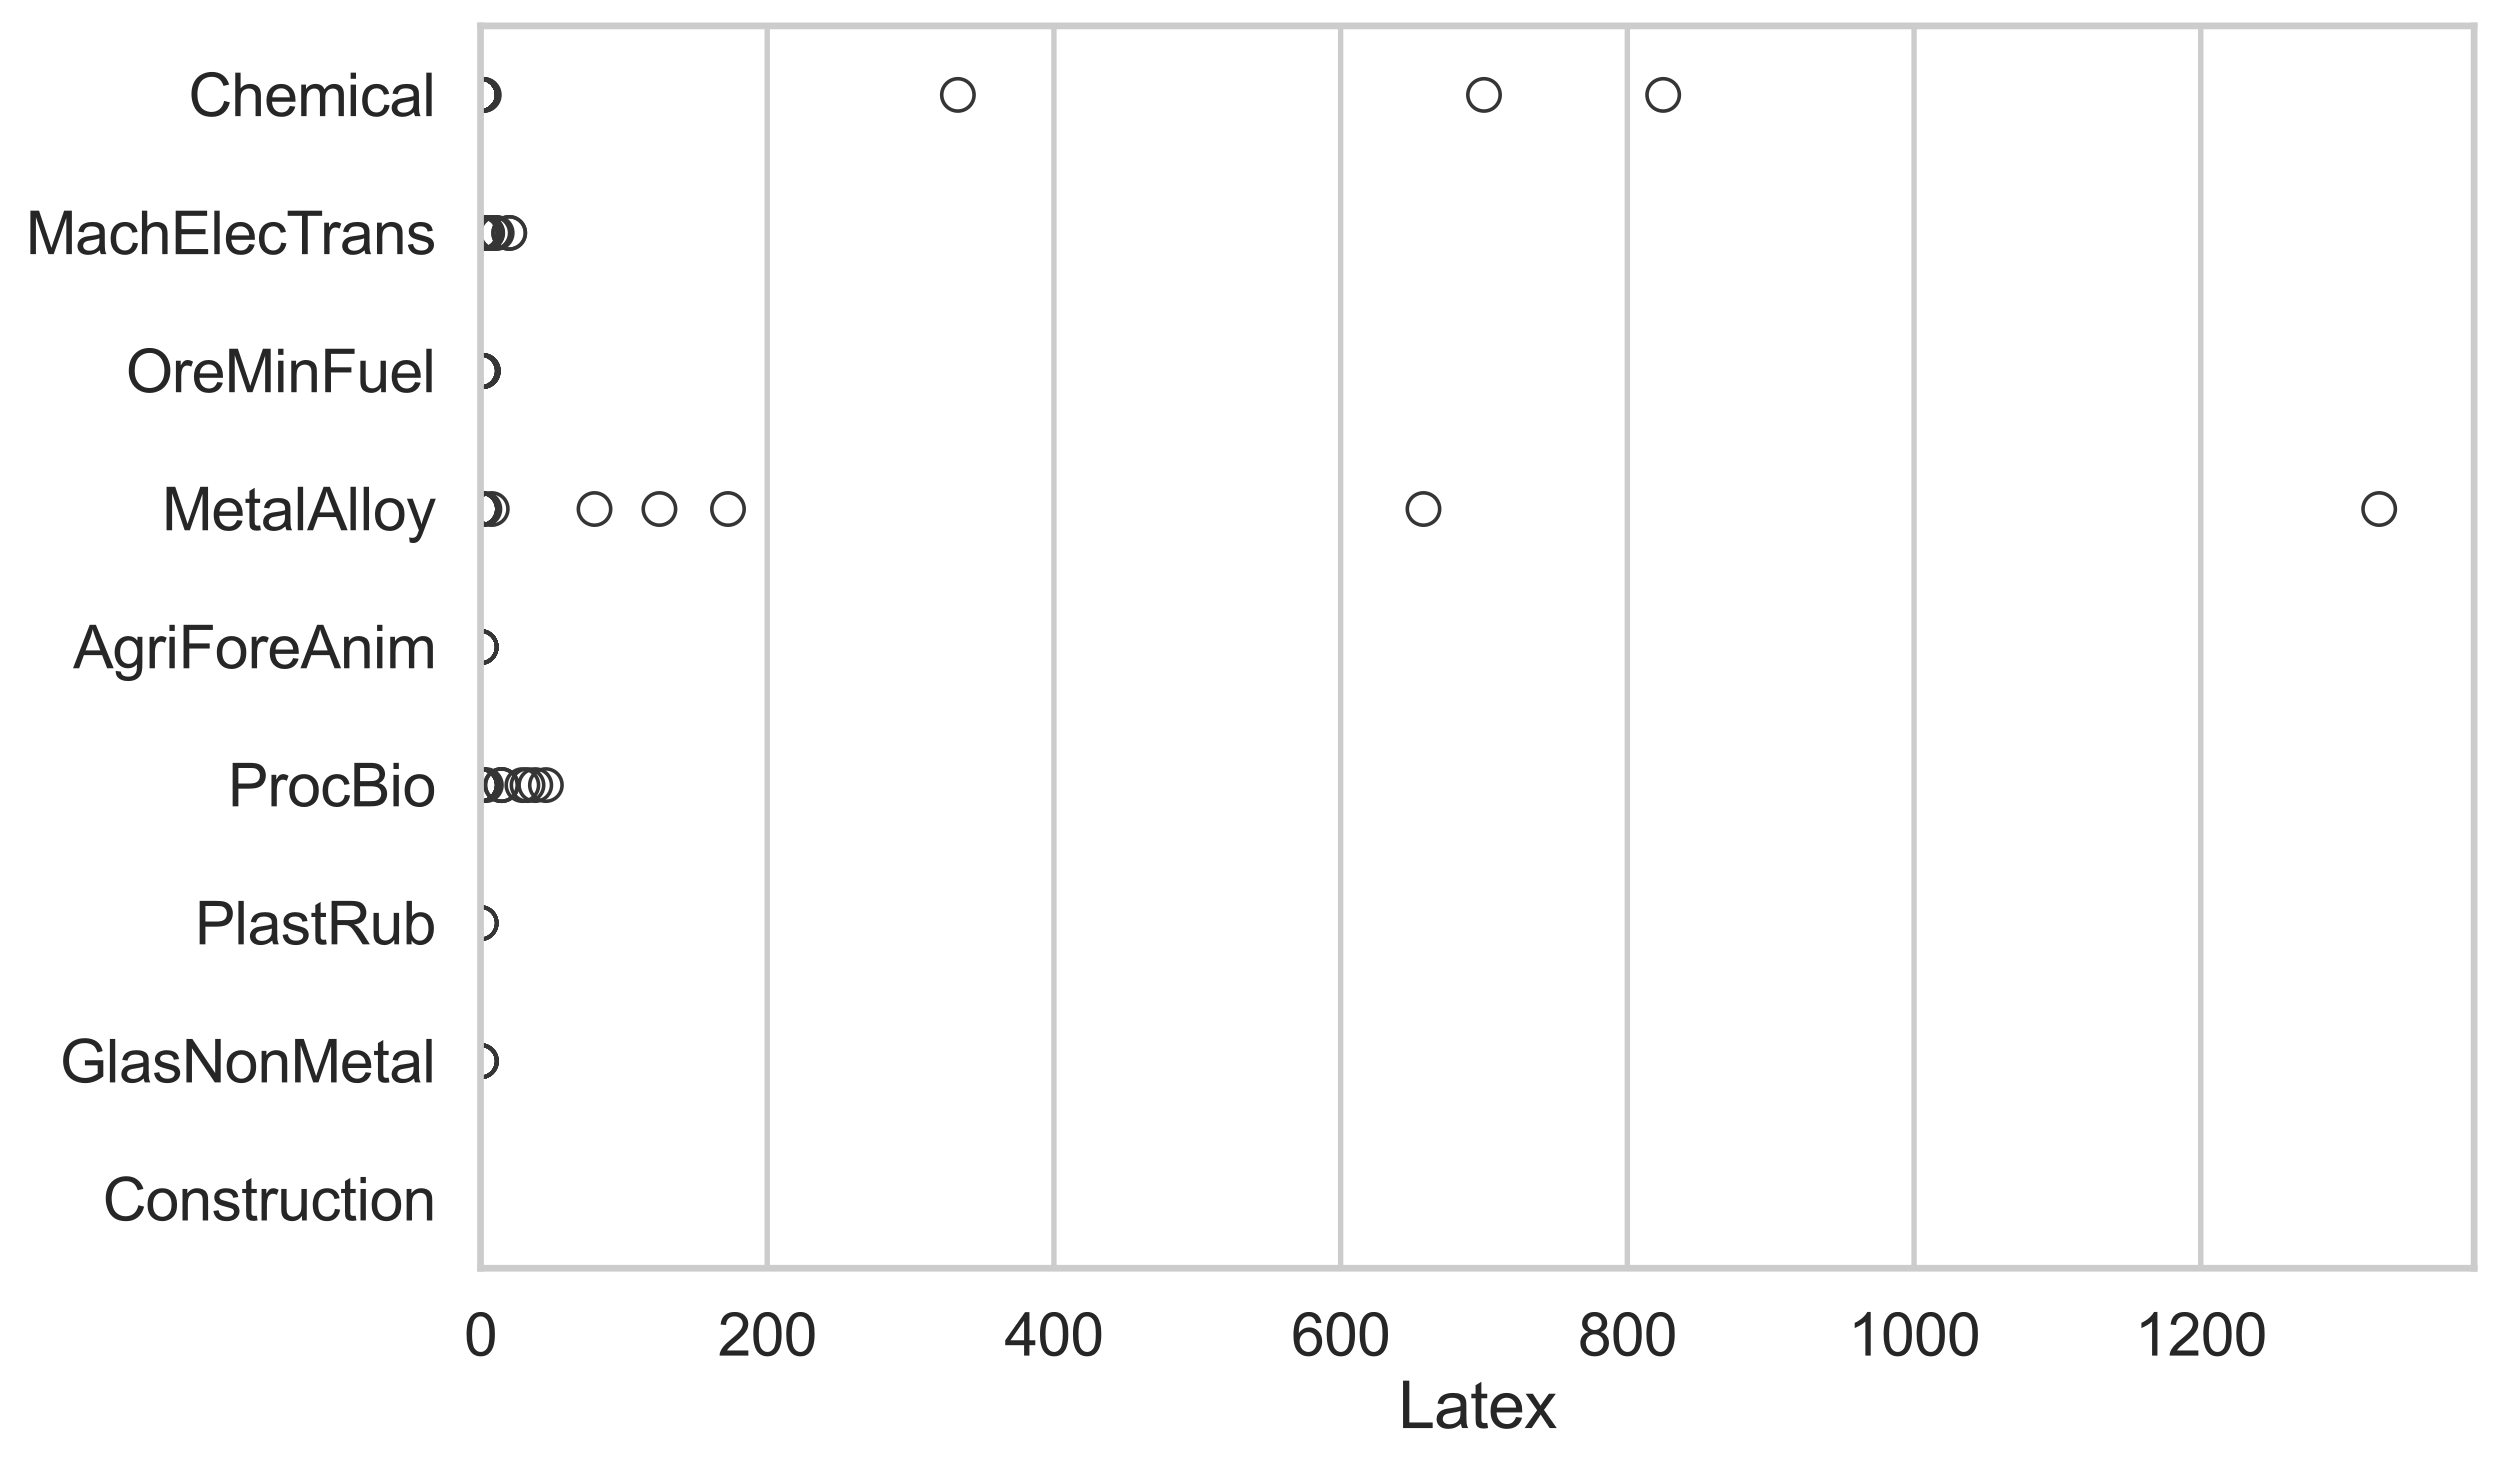 <?xml version="1.0" encoding="utf-8" standalone="no"?>
<!DOCTYPE svg PUBLIC "-//W3C//DTD SVG 1.1//EN"
  "http://www.w3.org/Graphics/SVG/1.1/DTD/svg11.dtd">
<svg xmlns:xlink="http://www.w3.org/1999/xlink" width="695.577pt" height="408.111pt" viewBox="0 0 695.577 408.111" xmlns="http://www.w3.org/2000/svg" version="1.1">
 <defs>
  <style type="text/css">*{stroke-linejoin: round; stroke-linecap: butt}</style>
 </defs>
 <g id="figure_1">
  <g id="patch_1">
   <path d="M 0 408.111 
L 695.577 408.111 
L 695.577 0 
L 0 0 
z
" style="fill: #ffffff"/>
  </g>
  <g id="axes_1">
   <g id="patch_2">
    <path d="M 133.697 352.86 
L 688.377 352.86 
L 688.377 7.2 
L 133.697 7.2 
z
" style="fill: #ffffff"/>
   </g>
   <g id="matplotlib.axis_1">
    <g id="xtick_1">
     <g id="line2d_1">
      <path d="M 133.697 352.86 
L 133.697 7.2 
" clip-path="url(#p6cad0445ca)" style="fill: none; stroke: #cccccc; stroke-width: 1.5; stroke-linecap: round"/>
     </g>
     <g id="text_1">
      <!-- 0 -->
      <g style="fill: #262626" transform="translate(129.109 377.17) scale(0.165 -0.165)">
       <defs>
        <path id="ArialMT-30" d="M 266 2259 
Q 266 3072 433 3567 
Q 600 4063 929 4331 
Q 1259 4600 1759 4600 
Q 2128 4600 2406 4451 
Q 2684 4303 2865 4023 
Q 3047 3744 3150 3342 
Q 3253 2941 3253 2259 
Q 3253 1453 3087 958 
Q 2922 463 2592 192 
Q 2263 -78 1759 -78 
Q 1097 -78 719 397 
Q 266 969 266 2259 
z
M 844 2259 
Q 844 1131 1108 757 
Q 1372 384 1759 384 
Q 2147 384 2411 759 
Q 2675 1134 2675 2259 
Q 2675 3391 2411 3762 
Q 2147 4134 1753 4134 
Q 1366 4134 1134 3806 
Q 844 3388 844 2259 
z
" transform="scale(0.016)"/>
       </defs>
       <use xlink:href="#ArialMT-30"/>
      </g>
     </g>
    </g>
    <g id="xtick_2">
     <g id="line2d_2">
      <path d="M 213.467 352.86 
L 213.467 7.2 
" clip-path="url(#p6cad0445ca)" style="fill: none; stroke: #cccccc; stroke-width: 1.5; stroke-linecap: round"/>
     </g>
     <g id="text_2">
      <!-- 200 -->
      <g style="fill: #262626" transform="translate(199.704 377.17) scale(0.165 -0.165)">
       <defs>
        <path id="ArialMT-32" d="M 3222 541 
L 3222 0 
L 194 0 
Q 188 203 259 391 
Q 375 700 629 1000 
Q 884 1300 1366 1694 
Q 2113 2306 2375 2664 
Q 2638 3022 2638 3341 
Q 2638 3675 2398 3904 
Q 2159 4134 1775 4134 
Q 1369 4134 1125 3890 
Q 881 3647 878 3216 
L 300 3275 
Q 359 3922 746 4261 
Q 1134 4600 1788 4600 
Q 2447 4600 2831 4234 
Q 3216 3869 3216 3328 
Q 3216 3053 3103 2787 
Q 2991 2522 2730 2228 
Q 2469 1934 1863 1422 
Q 1356 997 1212 845 
Q 1069 694 975 541 
L 3222 541 
z
" transform="scale(0.016)"/>
       </defs>
       <use xlink:href="#ArialMT-32"/>
       <use xlink:href="#ArialMT-30" transform="translate(55.615 0)"/>
       <use xlink:href="#ArialMT-30" transform="translate(111.23 0)"/>
      </g>
     </g>
    </g>
    <g id="xtick_3">
     <g id="line2d_3">
      <path d="M 293.238 352.86 
L 293.238 7.2 
" clip-path="url(#p6cad0445ca)" style="fill: none; stroke: #cccccc; stroke-width: 1.5; stroke-linecap: round"/>
     </g>
     <g id="text_3">
      <!-- 400 -->
      <g style="fill: #262626" transform="translate(279.474 377.17) scale(0.165 -0.165)">
       <defs>
        <path id="ArialMT-34" d="M 2069 0 
L 2069 1097 
L 81 1097 
L 81 1613 
L 2172 4581 
L 2631 4581 
L 2631 1613 
L 3250 1613 
L 3250 1097 
L 2631 1097 
L 2631 0 
L 2069 0 
z
M 2069 1613 
L 2069 3678 
L 634 1613 
L 2069 1613 
z
" transform="scale(0.016)"/>
       </defs>
       <use xlink:href="#ArialMT-34"/>
       <use xlink:href="#ArialMT-30" transform="translate(55.615 0)"/>
       <use xlink:href="#ArialMT-30" transform="translate(111.23 0)"/>
      </g>
     </g>
    </g>
    <g id="xtick_4">
     <g id="line2d_4">
      <path d="M 373.008 352.86 
L 373.008 7.2 
" clip-path="url(#p6cad0445ca)" style="fill: none; stroke: #cccccc; stroke-width: 1.5; stroke-linecap: round"/>
     </g>
     <g id="text_4">
      <!-- 600 -->
      <g style="fill: #262626" transform="translate(359.245 377.17) scale(0.165 -0.165)">
       <defs>
        <path id="ArialMT-36" d="M 3184 3459 
L 2625 3416 
Q 2550 3747 2413 3897 
Q 2184 4138 1850 4138 
Q 1581 4138 1378 3988 
Q 1113 3794 959 3422 
Q 806 3050 800 2363 
Q 1003 2672 1297 2822 
Q 1591 2972 1913 2972 
Q 2475 2972 2870 2558 
Q 3266 2144 3266 1488 
Q 3266 1056 3080 686 
Q 2894 316 2569 119 
Q 2244 -78 1831 -78 
Q 1128 -78 684 439 
Q 241 956 241 2144 
Q 241 3472 731 4075 
Q 1159 4600 1884 4600 
Q 2425 4600 2770 4297 
Q 3116 3994 3184 3459 
z
M 888 1484 
Q 888 1194 1011 928 
Q 1134 663 1356 523 
Q 1578 384 1822 384 
Q 2178 384 2434 671 
Q 2691 959 2691 1453 
Q 2691 1928 2437 2201 
Q 2184 2475 1800 2475 
Q 1419 2475 1153 2201 
Q 888 1928 888 1484 
z
" transform="scale(0.016)"/>
       </defs>
       <use xlink:href="#ArialMT-36"/>
       <use xlink:href="#ArialMT-30" transform="translate(55.615 0)"/>
       <use xlink:href="#ArialMT-30" transform="translate(111.23 0)"/>
      </g>
     </g>
    </g>
    <g id="xtick_5">
     <g id="line2d_5">
      <path d="M 452.778 352.86 
L 452.778 7.2 
" clip-path="url(#p6cad0445ca)" style="fill: none; stroke: #cccccc; stroke-width: 1.5; stroke-linecap: round"/>
     </g>
     <g id="text_5">
      <!-- 800 -->
      <g style="fill: #262626" transform="translate(439.015 377.17) scale(0.165 -0.165)">
       <defs>
        <path id="ArialMT-38" d="M 1131 2484 
Q 781 2613 612 2850 
Q 444 3088 444 3419 
Q 444 3919 803 4259 
Q 1163 4600 1759 4600 
Q 2359 4600 2725 4251 
Q 3091 3903 3091 3403 
Q 3091 3084 2923 2848 
Q 2756 2613 2416 2484 
Q 2838 2347 3058 2040 
Q 3278 1734 3278 1309 
Q 3278 722 2862 322 
Q 2447 -78 1769 -78 
Q 1091 -78 675 323 
Q 259 725 259 1325 
Q 259 1772 486 2073 
Q 713 2375 1131 2484 
z
M 1019 3438 
Q 1019 3113 1228 2906 
Q 1438 2700 1772 2700 
Q 2097 2700 2305 2904 
Q 2513 3109 2513 3406 
Q 2513 3716 2298 3927 
Q 2084 4138 1766 4138 
Q 1444 4138 1231 3931 
Q 1019 3725 1019 3438 
z
M 838 1322 
Q 838 1081 952 856 
Q 1066 631 1291 507 
Q 1516 384 1775 384 
Q 2178 384 2440 643 
Q 2703 903 2703 1303 
Q 2703 1709 2433 1975 
Q 2163 2241 1756 2241 
Q 1359 2241 1098 1978 
Q 838 1716 838 1322 
z
" transform="scale(0.016)"/>
       </defs>
       <use xlink:href="#ArialMT-38"/>
       <use xlink:href="#ArialMT-30" transform="translate(55.615 0)"/>
       <use xlink:href="#ArialMT-30" transform="translate(111.23 0)"/>
      </g>
     </g>
    </g>
    <g id="xtick_6">
     <g id="line2d_6">
      <path d="M 532.548 352.86 
L 532.548 7.2 
" clip-path="url(#p6cad0445ca)" style="fill: none; stroke: #cccccc; stroke-width: 1.5; stroke-linecap: round"/>
     </g>
     <g id="text_6">
      <!-- 1000 -->
      <g style="fill: #262626" transform="translate(514.197 377.17) scale(0.165 -0.165)">
       <defs>
        <path id="ArialMT-31" d="M 2384 0 
L 1822 0 
L 1822 3584 
Q 1619 3391 1289 3197 
Q 959 3003 697 2906 
L 697 3450 
Q 1169 3672 1522 3987 
Q 1875 4303 2022 4600 
L 2384 4600 
L 2384 0 
z
" transform="scale(0.016)"/>
       </defs>
       <use xlink:href="#ArialMT-31"/>
       <use xlink:href="#ArialMT-30" transform="translate(55.615 0)"/>
       <use xlink:href="#ArialMT-30" transform="translate(111.23 0)"/>
       <use xlink:href="#ArialMT-30" transform="translate(166.846 0)"/>
      </g>
     </g>
    </g>
    <g id="xtick_7">
     <g id="line2d_7">
      <path d="M 612.319 352.86 
L 612.319 7.2 
" clip-path="url(#p6cad0445ca)" style="fill: none; stroke: #cccccc; stroke-width: 1.5; stroke-linecap: round"/>
     </g>
     <g id="text_7">
      <!-- 1200 -->
      <g style="fill: #262626" transform="translate(593.968 377.17) scale(0.165 -0.165)">
       <use xlink:href="#ArialMT-31"/>
       <use xlink:href="#ArialMT-32" transform="translate(55.615 0)"/>
       <use xlink:href="#ArialMT-30" transform="translate(111.23 0)"/>
       <use xlink:href="#ArialMT-30" transform="translate(166.846 0)"/>
      </g>
     </g>
    </g>
    <g id="text_8">
     <!-- Latex -->
     <g style="fill: #262626" transform="translate(389.022 397.334) scale(0.18 -0.18)">
      <defs>
       <path id="ArialMT-4c" d="M 469 0 
L 469 4581 
L 1075 4581 
L 1075 541 
L 3331 541 
L 3331 0 
L 469 0 
z
" transform="scale(0.016)"/>
       <path id="ArialMT-61" d="M 2588 409 
Q 2275 144 1986 34 
Q 1697 -75 1366 -75 
Q 819 -75 525 192 
Q 231 459 231 875 
Q 231 1119 342 1320 
Q 453 1522 633 1644 
Q 813 1766 1038 1828 
Q 1203 1872 1538 1913 
Q 2219 1994 2541 2106 
Q 2544 2222 2544 2253 
Q 2544 2597 2384 2738 
Q 2169 2928 1744 2928 
Q 1347 2928 1158 2789 
Q 969 2650 878 2297 
L 328 2372 
Q 403 2725 575 2942 
Q 747 3159 1072 3276 
Q 1397 3394 1825 3394 
Q 2250 3394 2515 3294 
Q 2781 3194 2906 3042 
Q 3031 2891 3081 2659 
Q 3109 2516 3109 2141 
L 3109 1391 
Q 3109 606 3145 398 
Q 3181 191 3288 0 
L 2700 0 
Q 2613 175 2588 409 
z
M 2541 1666 
Q 2234 1541 1622 1453 
Q 1275 1403 1131 1340 
Q 988 1278 909 1158 
Q 831 1038 831 891 
Q 831 666 1001 516 
Q 1172 366 1500 366 
Q 1825 366 2078 508 
Q 2331 650 2450 897 
Q 2541 1088 2541 1459 
L 2541 1666 
z
" transform="scale(0.016)"/>
       <path id="ArialMT-74" d="M 1650 503 
L 1731 6 
Q 1494 -44 1306 -44 
Q 1000 -44 831 53 
Q 663 150 594 308 
Q 525 466 525 972 
L 525 2881 
L 113 2881 
L 113 3319 
L 525 3319 
L 525 4141 
L 1084 4478 
L 1084 3319 
L 1650 3319 
L 1650 2881 
L 1084 2881 
L 1084 941 
Q 1084 700 1114 631 
Q 1144 563 1211 522 
Q 1278 481 1403 481 
Q 1497 481 1650 503 
z
" transform="scale(0.016)"/>
       <path id="ArialMT-65" d="M 2694 1069 
L 3275 997 
Q 3138 488 2766 206 
Q 2394 -75 1816 -75 
Q 1088 -75 661 373 
Q 234 822 234 1631 
Q 234 2469 665 2931 
Q 1097 3394 1784 3394 
Q 2450 3394 2872 2941 
Q 3294 2488 3294 1666 
Q 3294 1616 3291 1516 
L 816 1516 
Q 847 969 1125 678 
Q 1403 388 1819 388 
Q 2128 388 2347 550 
Q 2566 713 2694 1069 
z
M 847 1978 
L 2700 1978 
Q 2663 2397 2488 2606 
Q 2219 2931 1791 2931 
Q 1403 2931 1139 2672 
Q 875 2413 847 1978 
z
" transform="scale(0.016)"/>
       <path id="ArialMT-78" d="M 47 0 
L 1259 1725 
L 138 3319 
L 841 3319 
L 1350 2541 
Q 1494 2319 1581 2169 
Q 1719 2375 1834 2534 
L 2394 3319 
L 3066 3319 
L 1919 1756 
L 3153 0 
L 2463 0 
L 1781 1031 
L 1600 1309 
L 728 0 
L 47 0 
z
" transform="scale(0.016)"/>
      </defs>
      <use xlink:href="#ArialMT-4c"/>
      <use xlink:href="#ArialMT-61" transform="translate(55.615 0)"/>
      <use xlink:href="#ArialMT-74" transform="translate(111.23 0)"/>
      <use xlink:href="#ArialMT-65" transform="translate(139.014 0)"/>
      <use xlink:href="#ArialMT-78" transform="translate(194.629 0)"/>
     </g>
    </g>
   </g>
   <g id="matplotlib.axis_2">
    <g id="ytick_1">
     <g id="text_9">
      <!-- Chemical -->
      <g style="fill: #262626" transform="translate(52.428 32.309) scale(0.165 -0.165)">
       <defs>
        <path id="ArialMT-43" d="M 3763 1606 
L 4369 1453 
Q 4178 706 3683 314 
Q 3188 -78 2472 -78 
Q 1731 -78 1267 223 
Q 803 525 561 1097 
Q 319 1669 319 2325 
Q 319 3041 592 3573 
Q 866 4106 1370 4382 
Q 1875 4659 2481 4659 
Q 3169 4659 3637 4309 
Q 4106 3959 4291 3325 
L 3694 3184 
Q 3534 3684 3231 3912 
Q 2928 4141 2469 4141 
Q 1941 4141 1586 3887 
Q 1231 3634 1087 3207 
Q 944 2781 944 2328 
Q 944 1744 1114 1308 
Q 1284 872 1643 656 
Q 2003 441 2422 441 
Q 2931 441 3284 734 
Q 3638 1028 3763 1606 
z
" transform="scale(0.016)"/>
        <path id="ArialMT-68" d="M 422 0 
L 422 4581 
L 984 4581 
L 984 2938 
Q 1378 3394 1978 3394 
Q 2347 3394 2619 3248 
Q 2891 3103 3008 2847 
Q 3125 2591 3125 2103 
L 3125 0 
L 2563 0 
L 2563 2103 
Q 2563 2525 2380 2717 
Q 2197 2909 1863 2909 
Q 1613 2909 1392 2779 
Q 1172 2650 1078 2428 
Q 984 2206 984 1816 
L 984 0 
L 422 0 
z
" transform="scale(0.016)"/>
        <path id="ArialMT-6d" d="M 422 0 
L 422 3319 
L 925 3319 
L 925 2853 
Q 1081 3097 1340 3245 
Q 1600 3394 1931 3394 
Q 2300 3394 2536 3241 
Q 2772 3088 2869 2813 
Q 3263 3394 3894 3394 
Q 4388 3394 4653 3120 
Q 4919 2847 4919 2278 
L 4919 0 
L 4359 0 
L 4359 2091 
Q 4359 2428 4304 2576 
Q 4250 2725 4106 2815 
Q 3963 2906 3769 2906 
Q 3419 2906 3187 2673 
Q 2956 2441 2956 1928 
L 2956 0 
L 2394 0 
L 2394 2156 
Q 2394 2531 2256 2718 
Q 2119 2906 1806 2906 
Q 1569 2906 1367 2781 
Q 1166 2656 1075 2415 
Q 984 2175 984 1722 
L 984 0 
L 422 0 
z
" transform="scale(0.016)"/>
        <path id="ArialMT-69" d="M 425 3934 
L 425 4581 
L 988 4581 
L 988 3934 
L 425 3934 
z
M 425 0 
L 425 3319 
L 988 3319 
L 988 0 
L 425 0 
z
" transform="scale(0.016)"/>
        <path id="ArialMT-63" d="M 2588 1216 
L 3141 1144 
Q 3050 572 2676 248 
Q 2303 -75 1759 -75 
Q 1078 -75 664 370 
Q 250 816 250 1647 
Q 250 2184 428 2587 
Q 606 2991 970 3192 
Q 1334 3394 1763 3394 
Q 2303 3394 2647 3120 
Q 2991 2847 3088 2344 
L 2541 2259 
Q 2463 2594 2264 2762 
Q 2066 2931 1784 2931 
Q 1359 2931 1093 2626 
Q 828 2322 828 1663 
Q 828 994 1084 691 
Q 1341 388 1753 388 
Q 2084 388 2306 591 
Q 2528 794 2588 1216 
z
" transform="scale(0.016)"/>
        <path id="ArialMT-6c" d="M 409 0 
L 409 4581 
L 972 4581 
L 972 0 
L 409 0 
z
" transform="scale(0.016)"/>
       </defs>
       <use xlink:href="#ArialMT-43"/>
       <use xlink:href="#ArialMT-68" transform="translate(72.217 0)"/>
       <use xlink:href="#ArialMT-65" transform="translate(127.832 0)"/>
       <use xlink:href="#ArialMT-6d" transform="translate(183.447 0)"/>
       <use xlink:href="#ArialMT-69" transform="translate(266.748 0)"/>
       <use xlink:href="#ArialMT-63" transform="translate(288.965 0)"/>
       <use xlink:href="#ArialMT-61" transform="translate(338.965 0)"/>
       <use xlink:href="#ArialMT-6c" transform="translate(394.58 0)"/>
      </g>
     </g>
    </g>
    <g id="ytick_2">
     <g id="text_10">
      <!-- MachElecTrans -->
      <g style="fill: #262626" transform="translate(7.2 70.715) scale(0.165 -0.165)">
       <defs>
        <path id="ArialMT-4d" d="M 475 0 
L 475 4581 
L 1388 4581 
L 2472 1338 
Q 2622 884 2691 659 
Q 2769 909 2934 1394 
L 4031 4581 
L 4847 4581 
L 4847 0 
L 4263 0 
L 4263 3834 
L 2931 0 
L 2384 0 
L 1059 3900 
L 1059 0 
L 475 0 
z
" transform="scale(0.016)"/>
        <path id="ArialMT-45" d="M 506 0 
L 506 4581 
L 3819 4581 
L 3819 4041 
L 1113 4041 
L 1113 2638 
L 3647 2638 
L 3647 2100 
L 1113 2100 
L 1113 541 
L 3925 541 
L 3925 0 
L 506 0 
z
" transform="scale(0.016)"/>
        <path id="ArialMT-54" d="M 1659 0 
L 1659 4041 
L 150 4041 
L 150 4581 
L 3781 4581 
L 3781 4041 
L 2266 4041 
L 2266 0 
L 1659 0 
z
" transform="scale(0.016)"/>
        <path id="ArialMT-72" d="M 416 0 
L 416 3319 
L 922 3319 
L 922 2816 
Q 1116 3169 1280 3281 
Q 1444 3394 1641 3394 
Q 1925 3394 2219 3213 
L 2025 2691 
Q 1819 2813 1613 2813 
Q 1428 2813 1281 2702 
Q 1134 2591 1072 2394 
Q 978 2094 978 1738 
L 978 0 
L 416 0 
z
" transform="scale(0.016)"/>
        <path id="ArialMT-6e" d="M 422 0 
L 422 3319 
L 928 3319 
L 928 2847 
Q 1294 3394 1984 3394 
Q 2284 3394 2536 3286 
Q 2788 3178 2913 3003 
Q 3038 2828 3088 2588 
Q 3119 2431 3119 2041 
L 3119 0 
L 2556 0 
L 2556 2019 
Q 2556 2363 2490 2533 
Q 2425 2703 2258 2804 
Q 2091 2906 1866 2906 
Q 1506 2906 1245 2678 
Q 984 2450 984 1813 
L 984 0 
L 422 0 
z
" transform="scale(0.016)"/>
        <path id="ArialMT-73" d="M 197 991 
L 753 1078 
Q 800 744 1014 566 
Q 1228 388 1613 388 
Q 2000 388 2187 545 
Q 2375 703 2375 916 
Q 2375 1106 2209 1216 
Q 2094 1291 1634 1406 
Q 1016 1563 777 1677 
Q 538 1791 414 1992 
Q 291 2194 291 2438 
Q 291 2659 392 2848 
Q 494 3038 669 3163 
Q 800 3259 1026 3326 
Q 1253 3394 1513 3394 
Q 1903 3394 2198 3281 
Q 2494 3169 2634 2976 
Q 2775 2784 2828 2463 
L 2278 2388 
Q 2241 2644 2061 2787 
Q 1881 2931 1553 2931 
Q 1166 2931 1000 2803 
Q 834 2675 834 2503 
Q 834 2394 903 2306 
Q 972 2216 1119 2156 
Q 1203 2125 1616 2013 
Q 2213 1853 2448 1751 
Q 2684 1650 2818 1456 
Q 2953 1263 2953 975 
Q 2953 694 2789 445 
Q 2625 197 2315 61 
Q 2006 -75 1616 -75 
Q 969 -75 630 194 
Q 291 463 197 991 
z
" transform="scale(0.016)"/>
       </defs>
       <use xlink:href="#ArialMT-4d"/>
       <use xlink:href="#ArialMT-61" transform="translate(83.301 0)"/>
       <use xlink:href="#ArialMT-63" transform="translate(138.916 0)"/>
       <use xlink:href="#ArialMT-68" transform="translate(188.916 0)"/>
       <use xlink:href="#ArialMT-45" transform="translate(244.531 0)"/>
       <use xlink:href="#ArialMT-6c" transform="translate(311.23 0)"/>
       <use xlink:href="#ArialMT-65" transform="translate(333.447 0)"/>
       <use xlink:href="#ArialMT-63" transform="translate(389.062 0)"/>
       <use xlink:href="#ArialMT-54" transform="translate(439.062 0)"/>
       <use xlink:href="#ArialMT-72" transform="translate(496.396 0)"/>
       <use xlink:href="#ArialMT-61" transform="translate(529.697 0)"/>
       <use xlink:href="#ArialMT-6e" transform="translate(585.312 0)"/>
       <use xlink:href="#ArialMT-73" transform="translate(640.928 0)"/>
      </g>
     </g>
    </g>
    <g id="ytick_3">
     <g id="text_11">
      <!-- OreMinFuel -->
      <g style="fill: #262626" transform="translate(35.013 109.122) scale(0.165 -0.165)">
       <defs>
        <path id="ArialMT-4f" d="M 309 2231 
Q 309 3372 921 4017 
Q 1534 4663 2503 4663 
Q 3138 4663 3647 4359 
Q 4156 4056 4423 3514 
Q 4691 2972 4691 2284 
Q 4691 1588 4409 1038 
Q 4128 488 3612 205 
Q 3097 -78 2500 -78 
Q 1853 -78 1343 234 
Q 834 547 571 1087 
Q 309 1628 309 2231 
z
M 934 2222 
Q 934 1394 1379 917 
Q 1825 441 2497 441 
Q 3181 441 3623 922 
Q 4066 1403 4066 2288 
Q 4066 2847 3877 3264 
Q 3688 3681 3323 3911 
Q 2959 4141 2506 4141 
Q 1863 4141 1398 3698 
Q 934 3256 934 2222 
z
" transform="scale(0.016)"/>
        <path id="ArialMT-46" d="M 525 0 
L 525 4581 
L 3616 4581 
L 3616 4041 
L 1131 4041 
L 1131 2622 
L 3281 2622 
L 3281 2081 
L 1131 2081 
L 1131 0 
L 525 0 
z
" transform="scale(0.016)"/>
        <path id="ArialMT-75" d="M 2597 0 
L 2597 488 
Q 2209 -75 1544 -75 
Q 1250 -75 995 37 
Q 741 150 617 320 
Q 494 491 444 738 
Q 409 903 409 1263 
L 409 3319 
L 972 3319 
L 972 1478 
Q 972 1038 1006 884 
Q 1059 663 1231 536 
Q 1403 409 1656 409 
Q 1909 409 2131 539 
Q 2353 669 2445 892 
Q 2538 1116 2538 1541 
L 2538 3319 
L 3100 3319 
L 3100 0 
L 2597 0 
z
" transform="scale(0.016)"/>
       </defs>
       <use xlink:href="#ArialMT-4f"/>
       <use xlink:href="#ArialMT-72" transform="translate(77.783 0)"/>
       <use xlink:href="#ArialMT-65" transform="translate(111.084 0)"/>
       <use xlink:href="#ArialMT-4d" transform="translate(166.699 0)"/>
       <use xlink:href="#ArialMT-69" transform="translate(250 0)"/>
       <use xlink:href="#ArialMT-6e" transform="translate(272.217 0)"/>
       <use xlink:href="#ArialMT-46" transform="translate(327.832 0)"/>
       <use xlink:href="#ArialMT-75" transform="translate(388.916 0)"/>
       <use xlink:href="#ArialMT-65" transform="translate(444.531 0)"/>
       <use xlink:href="#ArialMT-6c" transform="translate(500.146 0)"/>
      </g>
     </g>
    </g>
    <g id="ytick_4">
     <g id="text_12">
      <!-- MetalAlloy -->
      <g style="fill: #262626" transform="translate(45.088 147.529) scale(0.165 -0.165)">
       <defs>
        <path id="ArialMT-41" d="M -9 0 
L 1750 4581 
L 2403 4581 
L 4278 0 
L 3588 0 
L 3053 1388 
L 1138 1388 
L 634 0 
L -9 0 
z
M 1313 1881 
L 2866 1881 
L 2388 3150 
Q 2169 3728 2063 4100 
Q 1975 3659 1816 3225 
L 1313 1881 
z
" transform="scale(0.016)"/>
        <path id="ArialMT-6f" d="M 213 1659 
Q 213 2581 725 3025 
Q 1153 3394 1769 3394 
Q 2453 3394 2887 2945 
Q 3322 2497 3322 1706 
Q 3322 1066 3130 698 
Q 2938 331 2570 128 
Q 2203 -75 1769 -75 
Q 1072 -75 642 372 
Q 213 819 213 1659 
z
M 791 1659 
Q 791 1022 1069 705 
Q 1347 388 1769 388 
Q 2188 388 2466 706 
Q 2744 1025 2744 1678 
Q 2744 2294 2464 2611 
Q 2184 2928 1769 2928 
Q 1347 2928 1069 2612 
Q 791 2297 791 1659 
z
" transform="scale(0.016)"/>
        <path id="ArialMT-79" d="M 397 -1278 
L 334 -750 
Q 519 -800 656 -800 
Q 844 -800 956 -737 
Q 1069 -675 1141 -563 
Q 1194 -478 1313 -144 
Q 1328 -97 1363 -6 
L 103 3319 
L 709 3319 
L 1400 1397 
Q 1534 1031 1641 628 
Q 1738 1016 1872 1384 
L 2581 3319 
L 3144 3319 
L 1881 -56 
Q 1678 -603 1566 -809 
Q 1416 -1088 1222 -1217 
Q 1028 -1347 759 -1347 
Q 597 -1347 397 -1278 
z
" transform="scale(0.016)"/>
       </defs>
       <use xlink:href="#ArialMT-4d"/>
       <use xlink:href="#ArialMT-65" transform="translate(83.301 0)"/>
       <use xlink:href="#ArialMT-74" transform="translate(138.916 0)"/>
       <use xlink:href="#ArialMT-61" transform="translate(166.699 0)"/>
       <use xlink:href="#ArialMT-6c" transform="translate(222.314 0)"/>
       <use xlink:href="#ArialMT-41" transform="translate(244.531 0)"/>
       <use xlink:href="#ArialMT-6c" transform="translate(311.23 0)"/>
       <use xlink:href="#ArialMT-6c" transform="translate(333.447 0)"/>
       <use xlink:href="#ArialMT-6f" transform="translate(355.664 0)"/>
       <use xlink:href="#ArialMT-79" transform="translate(411.279 0)"/>
      </g>
     </g>
    </g>
    <g id="ytick_5">
     <g id="text_13">
      <!-- AgriForeAnim -->
      <g style="fill: #262626" transform="translate(20.341 185.935) scale(0.165 -0.165)">
       <defs>
        <path id="ArialMT-67" d="M 319 -275 
L 866 -356 
Q 900 -609 1056 -725 
Q 1266 -881 1628 -881 
Q 2019 -881 2231 -725 
Q 2444 -569 2519 -288 
Q 2563 -116 2559 434 
Q 2191 0 1641 0 
Q 956 0 581 494 
Q 206 988 206 1678 
Q 206 2153 378 2554 
Q 550 2956 876 3175 
Q 1203 3394 1644 3394 
Q 2231 3394 2613 2919 
L 2613 3319 
L 3131 3319 
L 3131 450 
Q 3131 -325 2973 -648 
Q 2816 -972 2473 -1159 
Q 2131 -1347 1631 -1347 
Q 1038 -1347 672 -1080 
Q 306 -813 319 -275 
z
M 784 1719 
Q 784 1066 1043 766 
Q 1303 466 1694 466 
Q 2081 466 2343 764 
Q 2606 1063 2606 1700 
Q 2606 2309 2336 2618 
Q 2066 2928 1684 2928 
Q 1309 2928 1046 2623 
Q 784 2319 784 1719 
z
" transform="scale(0.016)"/>
       </defs>
       <use xlink:href="#ArialMT-41"/>
       <use xlink:href="#ArialMT-67" transform="translate(66.699 0)"/>
       <use xlink:href="#ArialMT-72" transform="translate(122.314 0)"/>
       <use xlink:href="#ArialMT-69" transform="translate(155.615 0)"/>
       <use xlink:href="#ArialMT-46" transform="translate(177.832 0)"/>
       <use xlink:href="#ArialMT-6f" transform="translate(238.916 0)"/>
       <use xlink:href="#ArialMT-72" transform="translate(294.531 0)"/>
       <use xlink:href="#ArialMT-65" transform="translate(327.832 0)"/>
       <use xlink:href="#ArialMT-41" transform="translate(383.447 0)"/>
       <use xlink:href="#ArialMT-6e" transform="translate(450.146 0)"/>
       <use xlink:href="#ArialMT-69" transform="translate(505.762 0)"/>
       <use xlink:href="#ArialMT-6d" transform="translate(527.979 0)"/>
      </g>
     </g>
    </g>
    <g id="ytick_6">
     <g id="text_14">
      <!-- ProcBio -->
      <g style="fill: #262626" transform="translate(63.424 224.342) scale(0.165 -0.165)">
       <defs>
        <path id="ArialMT-50" d="M 494 0 
L 494 4581 
L 2222 4581 
Q 2678 4581 2919 4538 
Q 3256 4481 3484 4323 
Q 3713 4166 3852 3881 
Q 3991 3597 3991 3256 
Q 3991 2672 3619 2267 
Q 3247 1863 2275 1863 
L 1100 1863 
L 1100 0 
L 494 0 
z
M 1100 2403 
L 2284 2403 
Q 2872 2403 3119 2622 
Q 3366 2841 3366 3238 
Q 3366 3525 3220 3729 
Q 3075 3934 2838 4000 
Q 2684 4041 2272 4041 
L 1100 4041 
L 1100 2403 
z
" transform="scale(0.016)"/>
        <path id="ArialMT-42" d="M 469 0 
L 469 4581 
L 2188 4581 
Q 2713 4581 3030 4442 
Q 3347 4303 3526 4014 
Q 3706 3725 3706 3409 
Q 3706 3116 3547 2856 
Q 3388 2597 3066 2438 
Q 3481 2316 3704 2022 
Q 3928 1728 3928 1328 
Q 3928 1006 3792 729 
Q 3656 453 3456 303 
Q 3256 153 2954 76 
Q 2653 0 2216 0 
L 469 0 
z
M 1075 2656 
L 2066 2656 
Q 2469 2656 2644 2709 
Q 2875 2778 2992 2937 
Q 3109 3097 3109 3338 
Q 3109 3566 3000 3739 
Q 2891 3913 2687 3977 
Q 2484 4041 1991 4041 
L 1075 4041 
L 1075 2656 
z
M 1075 541 
L 2216 541 
Q 2509 541 2628 563 
Q 2838 600 2978 687 
Q 3119 775 3209 942 
Q 3300 1109 3300 1328 
Q 3300 1584 3169 1773 
Q 3038 1963 2805 2039 
Q 2572 2116 2134 2116 
L 1075 2116 
L 1075 541 
z
" transform="scale(0.016)"/>
       </defs>
       <use xlink:href="#ArialMT-50"/>
       <use xlink:href="#ArialMT-72" transform="translate(66.699 0)"/>
       <use xlink:href="#ArialMT-6f" transform="translate(100 0)"/>
       <use xlink:href="#ArialMT-63" transform="translate(155.615 0)"/>
       <use xlink:href="#ArialMT-42" transform="translate(205.615 0)"/>
       <use xlink:href="#ArialMT-69" transform="translate(272.314 0)"/>
       <use xlink:href="#ArialMT-6f" transform="translate(294.531 0)"/>
      </g>
     </g>
    </g>
    <g id="ytick_7">
     <g id="text_15">
      <!-- PlastRub -->
      <g style="fill: #262626" transform="translate(54.248 262.749) scale(0.165 -0.165)">
       <defs>
        <path id="ArialMT-52" d="M 503 0 
L 503 4581 
L 2534 4581 
Q 3147 4581 3465 4457 
Q 3784 4334 3975 4021 
Q 4166 3709 4166 3331 
Q 4166 2844 3850 2509 
Q 3534 2175 2875 2084 
Q 3116 1969 3241 1856 
Q 3506 1613 3744 1247 
L 4541 0 
L 3778 0 
L 3172 953 
Q 2906 1366 2734 1584 
Q 2563 1803 2427 1890 
Q 2291 1978 2150 2013 
Q 2047 2034 1813 2034 
L 1109 2034 
L 1109 0 
L 503 0 
z
M 1109 2559 
L 2413 2559 
Q 2828 2559 3062 2645 
Q 3297 2731 3419 2920 
Q 3541 3109 3541 3331 
Q 3541 3656 3305 3865 
Q 3069 4075 2559 4075 
L 1109 4075 
L 1109 2559 
z
" transform="scale(0.016)"/>
        <path id="ArialMT-62" d="M 941 0 
L 419 0 
L 419 4581 
L 981 4581 
L 981 2947 
Q 1338 3394 1891 3394 
Q 2197 3394 2470 3270 
Q 2744 3147 2920 2923 
Q 3097 2700 3197 2384 
Q 3297 2069 3297 1709 
Q 3297 856 2875 390 
Q 2453 -75 1863 -75 
Q 1275 -75 941 416 
L 941 0 
z
M 934 1684 
Q 934 1088 1097 822 
Q 1363 388 1816 388 
Q 2184 388 2453 708 
Q 2722 1028 2722 1663 
Q 2722 2313 2464 2622 
Q 2206 2931 1841 2931 
Q 1472 2931 1203 2611 
Q 934 2291 934 1684 
z
" transform="scale(0.016)"/>
       </defs>
       <use xlink:href="#ArialMT-50"/>
       <use xlink:href="#ArialMT-6c" transform="translate(66.699 0)"/>
       <use xlink:href="#ArialMT-61" transform="translate(88.916 0)"/>
       <use xlink:href="#ArialMT-73" transform="translate(144.531 0)"/>
       <use xlink:href="#ArialMT-74" transform="translate(194.531 0)"/>
       <use xlink:href="#ArialMT-52" transform="translate(222.314 0)"/>
       <use xlink:href="#ArialMT-75" transform="translate(294.531 0)"/>
       <use xlink:href="#ArialMT-62" transform="translate(350.146 0)"/>
      </g>
     </g>
    </g>
    <g id="ytick_8">
     <g id="text_16">
      <!-- GlasNonMetal -->
      <g style="fill: #262626" transform="translate(16.659 301.155) scale(0.165 -0.165)">
       <defs>
        <path id="ArialMT-47" d="M 2638 1797 
L 2638 2334 
L 4578 2338 
L 4578 638 
Q 4131 281 3656 101 
Q 3181 -78 2681 -78 
Q 2006 -78 1454 211 
Q 903 500 622 1047 
Q 341 1594 341 2269 
Q 341 2938 620 3517 
Q 900 4097 1425 4378 
Q 1950 4659 2634 4659 
Q 3131 4659 3532 4498 
Q 3934 4338 4162 4050 
Q 4391 3763 4509 3300 
L 3963 3150 
Q 3859 3500 3706 3700 
Q 3553 3900 3268 4020 
Q 2984 4141 2638 4141 
Q 2222 4141 1919 4014 
Q 1616 3888 1430 3681 
Q 1244 3475 1141 3228 
Q 966 2803 966 2306 
Q 966 1694 1177 1281 
Q 1388 869 1791 669 
Q 2194 469 2647 469 
Q 3041 469 3416 620 
Q 3791 772 3984 944 
L 3984 1797 
L 2638 1797 
z
" transform="scale(0.016)"/>
        <path id="ArialMT-4e" d="M 488 0 
L 488 4581 
L 1109 4581 
L 3516 984 
L 3516 4581 
L 4097 4581 
L 4097 0 
L 3475 0 
L 1069 3600 
L 1069 0 
L 488 0 
z
" transform="scale(0.016)"/>
       </defs>
       <use xlink:href="#ArialMT-47"/>
       <use xlink:href="#ArialMT-6c" transform="translate(77.783 0)"/>
       <use xlink:href="#ArialMT-61" transform="translate(100 0)"/>
       <use xlink:href="#ArialMT-73" transform="translate(155.615 0)"/>
       <use xlink:href="#ArialMT-4e" transform="translate(205.615 0)"/>
       <use xlink:href="#ArialMT-6f" transform="translate(277.832 0)"/>
       <use xlink:href="#ArialMT-6e" transform="translate(333.447 0)"/>
       <use xlink:href="#ArialMT-4d" transform="translate(389.062 0)"/>
       <use xlink:href="#ArialMT-65" transform="translate(472.363 0)"/>
       <use xlink:href="#ArialMT-74" transform="translate(527.979 0)"/>
       <use xlink:href="#ArialMT-61" transform="translate(555.762 0)"/>
       <use xlink:href="#ArialMT-6c" transform="translate(611.377 0)"/>
      </g>
     </g>
    </g>
    <g id="ytick_9">
     <g id="text_17">
      <!-- Construction -->
      <g style="fill: #262626" transform="translate(28.575 339.562) scale(0.165 -0.165)">
       <use xlink:href="#ArialMT-43"/>
       <use xlink:href="#ArialMT-6f" transform="translate(72.217 0)"/>
       <use xlink:href="#ArialMT-6e" transform="translate(127.832 0)"/>
       <use xlink:href="#ArialMT-73" transform="translate(183.447 0)"/>
       <use xlink:href="#ArialMT-74" transform="translate(233.447 0)"/>
       <use xlink:href="#ArialMT-72" transform="translate(261.23 0)"/>
       <use xlink:href="#ArialMT-75" transform="translate(294.531 0)"/>
       <use xlink:href="#ArialMT-63" transform="translate(350.146 0)"/>
       <use xlink:href="#ArialMT-74" transform="translate(400.146 0)"/>
       <use xlink:href="#ArialMT-69" transform="translate(427.93 0)"/>
       <use xlink:href="#ArialMT-6f" transform="translate(450.146 0)"/>
       <use xlink:href="#ArialMT-6e" transform="translate(505.762 0)"/>
      </g>
     </g>
    </g>
   </g>
   <g id="patch_3">
    <path d="M 133.697 11.041 
L 133.697 41.766 
L 133.698 41.766 
L 133.698 11.041 
L 133.697 11.041 
z
" clip-path="url(#p6cad0445ca)" style="fill: #ca74db; stroke: #353535; stroke-linejoin: miter"/>
   </g>
   <g id="line2d_8">
    <path d="M 133.697 26.403 
L 133.697 26.403 
" clip-path="url(#p6cad0445ca)" style="fill: none; stroke: #353535"/>
   </g>
   <g id="line2d_9">
    <path d="M 133.698 26.403 
L 133.699 26.403 
" clip-path="url(#p6cad0445ca)" style="fill: none; stroke: #353535"/>
   </g>
   <g id="line2d_10">
    <path d="M 133.697 18.722 
L 133.697 34.085 
" clip-path="url(#p6cad0445ca)" style="fill: none; stroke: #353535; stroke-linecap: round"/>
   </g>
   <g id="line2d_11">
    <path d="M 133.699 18.722 
L 133.699 34.085 
" clip-path="url(#p6cad0445ca)" style="fill: none; stroke: #353535; stroke-linecap: round"/>
   </g>
   <g id="line2d_12">
    <defs>
     <path id="m5a782ee537" d="M 0 4.5 
C 1.193 4.5 2.338 4.026 3.182 3.182 
C 4.026 2.338 4.5 1.193 4.5 0 
C 4.5 -1.193 4.026 -2.338 3.182 -3.182 
C 2.338 -4.026 1.193 -4.5 0 -4.5 
C -1.193 -4.5 -2.338 -4.026 -3.182 -3.182 
C -4.026 -2.338 -4.5 -1.193 -4.5 0 
C -4.5 1.193 -4.026 2.338 -3.182 3.182 
C -2.338 4.026 -1.193 4.5 0 4.5 
z
" style="stroke: #353535"/>
    </defs>
    <g clip-path="url(#p6cad0445ca)">
     <use xlink:href="#m5a782ee537" x="133.72" y="26.403" style="fill-opacity: 0; stroke: #353535"/>
     <use xlink:href="#m5a782ee537" x="133.707" y="26.403" style="fill-opacity: 0; stroke: #353535"/>
     <use xlink:href="#m5a782ee537" x="133.7" y="26.403" style="fill-opacity: 0; stroke: #353535"/>
     <use xlink:href="#m5a782ee537" x="133.74" y="26.403" style="fill-opacity: 0; stroke: #353535"/>
     <use xlink:href="#m5a782ee537" x="133.71" y="26.403" style="fill-opacity: 0; stroke: #353535"/>
     <use xlink:href="#m5a782ee537" x="133.703" y="26.403" style="fill-opacity: 0; stroke: #353535"/>
     <use xlink:href="#m5a782ee537" x="266.515" y="26.403" style="fill-opacity: 0; stroke: #353535"/>
     <use xlink:href="#m5a782ee537" x="133.712" y="26.403" style="fill-opacity: 0; stroke: #353535"/>
     <use xlink:href="#m5a782ee537" x="133.701" y="26.403" style="fill-opacity: 0; stroke: #353535"/>
     <use xlink:href="#m5a782ee537" x="133.7" y="26.403" style="fill-opacity: 0; stroke: #353535"/>
     <use xlink:href="#m5a782ee537" x="133.7" y="26.403" style="fill-opacity: 0; stroke: #353535"/>
     <use xlink:href="#m5a782ee537" x="133.7" y="26.403" style="fill-opacity: 0; stroke: #353535"/>
     <use xlink:href="#m5a782ee537" x="133.711" y="26.403" style="fill-opacity: 0; stroke: #353535"/>
     <use xlink:href="#m5a782ee537" x="133.702" y="26.403" style="fill-opacity: 0; stroke: #353535"/>
     <use xlink:href="#m5a782ee537" x="133.705" y="26.403" style="fill-opacity: 0; stroke: #353535"/>
     <use xlink:href="#m5a782ee537" x="133.701" y="26.403" style="fill-opacity: 0; stroke: #353535"/>
     <use xlink:href="#m5a782ee537" x="133.703" y="26.403" style="fill-opacity: 0; stroke: #353535"/>
     <use xlink:href="#m5a782ee537" x="133.706" y="26.403" style="fill-opacity: 0; stroke: #353535"/>
     <use xlink:href="#m5a782ee537" x="133.702" y="26.403" style="fill-opacity: 0; stroke: #353535"/>
     <use xlink:href="#m5a782ee537" x="133.706" y="26.403" style="fill-opacity: 0; stroke: #353535"/>
     <use xlink:href="#m5a782ee537" x="134.374" y="26.403" style="fill-opacity: 0; stroke: #353535"/>
     <use xlink:href="#m5a782ee537" x="133.722" y="26.403" style="fill-opacity: 0; stroke: #353535"/>
     <use xlink:href="#m5a782ee537" x="133.699" y="26.403" style="fill-opacity: 0; stroke: #353535"/>
     <use xlink:href="#m5a782ee537" x="133.738" y="26.403" style="fill-opacity: 0; stroke: #353535"/>
     <use xlink:href="#m5a782ee537" x="133.725" y="26.403" style="fill-opacity: 0; stroke: #353535"/>
     <use xlink:href="#m5a782ee537" x="133.703" y="26.403" style="fill-opacity: 0; stroke: #353535"/>
     <use xlink:href="#m5a782ee537" x="133.706" y="26.403" style="fill-opacity: 0; stroke: #353535"/>
     <use xlink:href="#m5a782ee537" x="412.894" y="26.403" style="fill-opacity: 0; stroke: #353535"/>
     <use xlink:href="#m5a782ee537" x="133.758" y="26.403" style="fill-opacity: 0; stroke: #353535"/>
     <use xlink:href="#m5a782ee537" x="133.713" y="26.403" style="fill-opacity: 0; stroke: #353535"/>
     <use xlink:href="#m5a782ee537" x="133.71" y="26.403" style="fill-opacity: 0; stroke: #353535"/>
     <use xlink:href="#m5a782ee537" x="133.956" y="26.403" style="fill-opacity: 0; stroke: #353535"/>
     <use xlink:href="#m5a782ee537" x="133.718" y="26.403" style="fill-opacity: 0; stroke: #353535"/>
     <use xlink:href="#m5a782ee537" x="133.744" y="26.403" style="fill-opacity: 0; stroke: #353535"/>
     <use xlink:href="#m5a782ee537" x="133.702" y="26.403" style="fill-opacity: 0; stroke: #353535"/>
     <use xlink:href="#m5a782ee537" x="133.699" y="26.403" style="fill-opacity: 0; stroke: #353535"/>
     <use xlink:href="#m5a782ee537" x="133.701" y="26.403" style="fill-opacity: 0; stroke: #353535"/>
     <use xlink:href="#m5a782ee537" x="134.42" y="26.403" style="fill-opacity: 0; stroke: #353535"/>
     <use xlink:href="#m5a782ee537" x="133.725" y="26.403" style="fill-opacity: 0; stroke: #353535"/>
     <use xlink:href="#m5a782ee537" x="133.704" y="26.403" style="fill-opacity: 0; stroke: #353535"/>
     <use xlink:href="#m5a782ee537" x="133.878" y="26.403" style="fill-opacity: 0; stroke: #353535"/>
     <use xlink:href="#m5a782ee537" x="133.704" y="26.403" style="fill-opacity: 0; stroke: #353535"/>
     <use xlink:href="#m5a782ee537" x="133.722" y="26.403" style="fill-opacity: 0; stroke: #353535"/>
     <use xlink:href="#m5a782ee537" x="133.7" y="26.403" style="fill-opacity: 0; stroke: #353535"/>
     <use xlink:href="#m5a782ee537" x="133.699" y="26.403" style="fill-opacity: 0; stroke: #353535"/>
     <use xlink:href="#m5a782ee537" x="133.699" y="26.403" style="fill-opacity: 0; stroke: #353535"/>
     <use xlink:href="#m5a782ee537" x="133.704" y="26.403" style="fill-opacity: 0; stroke: #353535"/>
     <use xlink:href="#m5a782ee537" x="133.701" y="26.403" style="fill-opacity: 0; stroke: #353535"/>
     <use xlink:href="#m5a782ee537" x="133.699" y="26.403" style="fill-opacity: 0; stroke: #353535"/>
     <use xlink:href="#m5a782ee537" x="133.708" y="26.403" style="fill-opacity: 0; stroke: #353535"/>
     <use xlink:href="#m5a782ee537" x="133.703" y="26.403" style="fill-opacity: 0; stroke: #353535"/>
     <use xlink:href="#m5a782ee537" x="134.009" y="26.403" style="fill-opacity: 0; stroke: #353535"/>
     <use xlink:href="#m5a782ee537" x="133.705" y="26.403" style="fill-opacity: 0; stroke: #353535"/>
     <use xlink:href="#m5a782ee537" x="133.701" y="26.403" style="fill-opacity: 0; stroke: #353535"/>
     <use xlink:href="#m5a782ee537" x="134.593" y="26.403" style="fill-opacity: 0; stroke: #353535"/>
     <use xlink:href="#m5a782ee537" x="133.699" y="26.403" style="fill-opacity: 0; stroke: #353535"/>
     <use xlink:href="#m5a782ee537" x="133.699" y="26.403" style="fill-opacity: 0; stroke: #353535"/>
     <use xlink:href="#m5a782ee537" x="133.709" y="26.403" style="fill-opacity: 0; stroke: #353535"/>
     <use xlink:href="#m5a782ee537" x="133.701" y="26.403" style="fill-opacity: 0; stroke: #353535"/>
     <use xlink:href="#m5a782ee537" x="133.701" y="26.403" style="fill-opacity: 0; stroke: #353535"/>
     <use xlink:href="#m5a782ee537" x="133.729" y="26.403" style="fill-opacity: 0; stroke: #353535"/>
     <use xlink:href="#m5a782ee537" x="133.7" y="26.403" style="fill-opacity: 0; stroke: #353535"/>
     <use xlink:href="#m5a782ee537" x="133.773" y="26.403" style="fill-opacity: 0; stroke: #353535"/>
     <use xlink:href="#m5a782ee537" x="133.833" y="26.403" style="fill-opacity: 0; stroke: #353535"/>
     <use xlink:href="#m5a782ee537" x="133.703" y="26.403" style="fill-opacity: 0; stroke: #353535"/>
     <use xlink:href="#m5a782ee537" x="133.702" y="26.403" style="fill-opacity: 0; stroke: #353535"/>
     <use xlink:href="#m5a782ee537" x="462.75" y="26.403" style="fill-opacity: 0; stroke: #353535"/>
     <use xlink:href="#m5a782ee537" x="133.701" y="26.403" style="fill-opacity: 0; stroke: #353535"/>
     <use xlink:href="#m5a782ee537" x="133.709" y="26.403" style="fill-opacity: 0; stroke: #353535"/>
     <use xlink:href="#m5a782ee537" x="133.703" y="26.403" style="fill-opacity: 0; stroke: #353535"/>
     <use xlink:href="#m5a782ee537" x="133.701" y="26.403" style="fill-opacity: 0; stroke: #353535"/>
     <use xlink:href="#m5a782ee537" x="133.7" y="26.403" style="fill-opacity: 0; stroke: #353535"/>
     <use xlink:href="#m5a782ee537" x="133.7" y="26.403" style="fill-opacity: 0; stroke: #353535"/>
     <use xlink:href="#m5a782ee537" x="133.701" y="26.403" style="fill-opacity: 0; stroke: #353535"/>
     <use xlink:href="#m5a782ee537" x="133.701" y="26.403" style="fill-opacity: 0; stroke: #353535"/>
     <use xlink:href="#m5a782ee537" x="133.7" y="26.403" style="fill-opacity: 0; stroke: #353535"/>
     <use xlink:href="#m5a782ee537" x="133.705" y="26.403" style="fill-opacity: 0; stroke: #353535"/>
     <use xlink:href="#m5a782ee537" x="133.8" y="26.403" style="fill-opacity: 0; stroke: #353535"/>
     <use xlink:href="#m5a782ee537" x="133.707" y="26.403" style="fill-opacity: 0; stroke: #353535"/>
     <use xlink:href="#m5a782ee537" x="133.707" y="26.403" style="fill-opacity: 0; stroke: #353535"/>
     <use xlink:href="#m5a782ee537" x="133.706" y="26.403" style="fill-opacity: 0; stroke: #353535"/>
    </g>
   </g>
   <g id="patch_4">
    <path d="M 133.702 49.447 
L 133.702 80.173 
L 133.763 80.173 
L 133.763 49.447 
L 133.702 49.447 
z
" clip-path="url(#p6cad0445ca)" style="fill: #5ca236; stroke: #353535; stroke-linejoin: miter"/>
   </g>
   <g id="line2d_13">
    <path d="M 133.702 64.81 
L 133.697 64.81 
" clip-path="url(#p6cad0445ca)" style="fill: none; stroke: #353535"/>
   </g>
   <g id="line2d_14">
    <path d="M 133.763 64.81 
L 133.847 64.81 
" clip-path="url(#p6cad0445ca)" style="fill: none; stroke: #353535"/>
   </g>
   <g id="line2d_15">
    <path d="M 133.697 57.129 
L 133.697 72.491 
" clip-path="url(#p6cad0445ca)" style="fill: none; stroke: #353535; stroke-linecap: round"/>
   </g>
   <g id="line2d_16">
    <path d="M 133.847 57.129 
L 133.847 72.491 
" clip-path="url(#p6cad0445ca)" style="fill: none; stroke: #353535; stroke-linecap: round"/>
   </g>
   <g id="line2d_17">
    <g clip-path="url(#p6cad0445ca)">
     <use xlink:href="#m5a782ee537" x="141.675" y="64.81" style="fill-opacity: 0; stroke: #353535"/>
     <use xlink:href="#m5a782ee537" x="133.879" y="64.81" style="fill-opacity: 0; stroke: #353535"/>
     <use xlink:href="#m5a782ee537" x="135.122" y="64.81" style="fill-opacity: 0; stroke: #353535"/>
     <use xlink:href="#m5a782ee537" x="135.007" y="64.81" style="fill-opacity: 0; stroke: #353535"/>
     <use xlink:href="#m5a782ee537" x="135.546" y="64.81" style="fill-opacity: 0; stroke: #353535"/>
     <use xlink:href="#m5a782ee537" x="141.675" y="64.81" style="fill-opacity: 0; stroke: #353535"/>
     <use xlink:href="#m5a782ee537" x="135.302" y="64.81" style="fill-opacity: 0; stroke: #353535"/>
     <use xlink:href="#m5a782ee537" x="133.883" y="64.81" style="fill-opacity: 0; stroke: #353535"/>
     <use xlink:href="#m5a782ee537" x="137.644" y="64.81" style="fill-opacity: 0; stroke: #353535"/>
     <use xlink:href="#m5a782ee537" x="133.88" y="64.81" style="fill-opacity: 0; stroke: #353535"/>
     <use xlink:href="#m5a782ee537" x="135.445" y="64.81" style="fill-opacity: 0; stroke: #353535"/>
     <use xlink:href="#m5a782ee537" x="138.188" y="64.81" style="fill-opacity: 0; stroke: #353535"/>
     <use xlink:href="#m5a782ee537" x="134.299" y="64.81" style="fill-opacity: 0; stroke: #353535"/>
     <use xlink:href="#m5a782ee537" x="134.735" y="64.81" style="fill-opacity: 0; stroke: #353535"/>
     <use xlink:href="#m5a782ee537" x="134.623" y="64.81" style="fill-opacity: 0; stroke: #353535"/>
     <use xlink:href="#m5a782ee537" x="137.288" y="64.81" style="fill-opacity: 0; stroke: #353535"/>
     <use xlink:href="#m5a782ee537" x="134.864" y="64.81" style="fill-opacity: 0; stroke: #353535"/>
     <use xlink:href="#m5a782ee537" x="134.947" y="64.81" style="fill-opacity: 0; stroke: #353535"/>
     <use xlink:href="#m5a782ee537" x="133.883" y="64.81" style="fill-opacity: 0; stroke: #353535"/>
     <use xlink:href="#m5a782ee537" x="133.954" y="64.81" style="fill-opacity: 0; stroke: #353535"/>
    </g>
   </g>
   <g id="patch_5">
    <path d="M 133.697 87.854 
L 133.697 118.579 
L 133.697 118.579 
L 133.697 87.854 
L 133.697 87.854 
z
" clip-path="url(#p6cad0445ca)" style="fill: #68afd7; stroke: #353535; stroke-linejoin: miter"/>
   </g>
   <g id="line2d_18">
    <path d="M 133.697 103.217 
L 133.697 103.217 
" clip-path="url(#p6cad0445ca)" style="fill: none; stroke: #353535"/>
   </g>
   <g id="line2d_19">
    <path d="M 133.697 103.217 
L 133.697 103.217 
" clip-path="url(#p6cad0445ca)" style="fill: none; stroke: #353535"/>
   </g>
   <g id="line2d_20">
    <path d="M 133.697 95.535 
L 133.697 110.898 
" clip-path="url(#p6cad0445ca)" style="fill: none; stroke: #353535; stroke-linecap: round"/>
   </g>
   <g id="line2d_21">
    <path d="M 133.697 95.535 
L 133.697 110.898 
" clip-path="url(#p6cad0445ca)" style="fill: none; stroke: #353535; stroke-linecap: round"/>
   </g>
   <g id="line2d_22">
    <g clip-path="url(#p6cad0445ca)">
     <use xlink:href="#m5a782ee537" x="134.235" y="103.217" style="fill-opacity: 0; stroke: #353535"/>
     <use xlink:href="#m5a782ee537" x="133.728" y="103.217" style="fill-opacity: 0; stroke: #353535"/>
     <use xlink:href="#m5a782ee537" x="133.702" y="103.217" style="fill-opacity: 0; stroke: #353535"/>
     <use xlink:href="#m5a782ee537" x="134.199" y="103.217" style="fill-opacity: 0; stroke: #353535"/>
     <use xlink:href="#m5a782ee537" x="134.27" y="103.217" style="fill-opacity: 0; stroke: #353535"/>
     <use xlink:href="#m5a782ee537" x="134.199" y="103.217" style="fill-opacity: 0; stroke: #353535"/>
     <use xlink:href="#m5a782ee537" x="134.27" y="103.217" style="fill-opacity: 0; stroke: #353535"/>
     <use xlink:href="#m5a782ee537" x="134.274" y="103.217" style="fill-opacity: 0; stroke: #353535"/>
     <use xlink:href="#m5a782ee537" x="134.129" y="103.217" style="fill-opacity: 0; stroke: #353535"/>
     <use xlink:href="#m5a782ee537" x="133.762" y="103.217" style="fill-opacity: 0; stroke: #353535"/>
     <use xlink:href="#m5a782ee537" x="134.203" y="103.217" style="fill-opacity: 0; stroke: #353535"/>
     <use xlink:href="#m5a782ee537" x="133.758" y="103.217" style="fill-opacity: 0; stroke: #353535"/>
     <use xlink:href="#m5a782ee537" x="133.765" y="103.217" style="fill-opacity: 0; stroke: #353535"/>
     <use xlink:href="#m5a782ee537" x="133.698" y="103.217" style="fill-opacity: 0; stroke: #353535"/>
     <use xlink:href="#m5a782ee537" x="133.738" y="103.217" style="fill-opacity: 0; stroke: #353535"/>
     <use xlink:href="#m5a782ee537" x="134.259" y="103.217" style="fill-opacity: 0; stroke: #353535"/>
     <use xlink:href="#m5a782ee537" x="133.698" y="103.217" style="fill-opacity: 0; stroke: #353535"/>
     <use xlink:href="#m5a782ee537" x="133.707" y="103.217" style="fill-opacity: 0; stroke: #353535"/>
     <use xlink:href="#m5a782ee537" x="134.287" y="103.217" style="fill-opacity: 0; stroke: #353535"/>
     <use xlink:href="#m5a782ee537" x="133.703" y="103.217" style="fill-opacity: 0; stroke: #353535"/>
     <use xlink:href="#m5a782ee537" x="134.32" y="103.217" style="fill-opacity: 0; stroke: #353535"/>
     <use xlink:href="#m5a782ee537" x="133.711" y="103.217" style="fill-opacity: 0; stroke: #353535"/>
     <use xlink:href="#m5a782ee537" x="134.32" y="103.217" style="fill-opacity: 0; stroke: #353535"/>
    </g>
   </g>
   <g id="patch_6">
    <path d="M 133.697 126.261 
L 133.697 156.986 
L 133.711 156.986 
L 133.711 126.261 
L 133.697 126.261 
z
" clip-path="url(#p6cad0445ca)" style="fill: #daac58; stroke: #353535; stroke-linejoin: miter"/>
   </g>
   <g id="line2d_23">
    <path d="M 133.697 141.623 
L 133.697 141.623 
" clip-path="url(#p6cad0445ca)" style="fill: none; stroke: #353535"/>
   </g>
   <g id="line2d_24">
    <path d="M 133.711 141.623 
L 133.727 141.623 
" clip-path="url(#p6cad0445ca)" style="fill: none; stroke: #353535"/>
   </g>
   <g id="line2d_25">
    <path d="M 133.697 133.942 
L 133.697 149.305 
" clip-path="url(#p6cad0445ca)" style="fill: none; stroke: #353535; stroke-linecap: round"/>
   </g>
   <g id="line2d_26">
    <path d="M 133.727 133.942 
L 133.727 149.305 
" clip-path="url(#p6cad0445ca)" style="fill: none; stroke: #353535; stroke-linecap: round"/>
   </g>
   <g id="line2d_27">
    <g clip-path="url(#p6cad0445ca)">
     <use xlink:href="#m5a782ee537" x="133.749" y="141.623" style="fill-opacity: 0; stroke: #353535"/>
     <use xlink:href="#m5a782ee537" x="133.769" y="141.623" style="fill-opacity: 0; stroke: #353535"/>
     <use xlink:href="#m5a782ee537" x="661.964" y="141.623" style="fill-opacity: 0; stroke: #353535"/>
     <use xlink:href="#m5a782ee537" x="165.413" y="141.623" style="fill-opacity: 0; stroke: #353535"/>
     <use xlink:href="#m5a782ee537" x="133.763" y="141.623" style="fill-opacity: 0; stroke: #353535"/>
     <use xlink:href="#m5a782ee537" x="183.473" y="141.623" style="fill-opacity: 0; stroke: #353535"/>
     <use xlink:href="#m5a782ee537" x="136.823" y="141.623" style="fill-opacity: 0; stroke: #353535"/>
     <use xlink:href="#m5a782ee537" x="133.732" y="141.623" style="fill-opacity: 0; stroke: #353535"/>
     <use xlink:href="#m5a782ee537" x="133.818" y="141.623" style="fill-opacity: 0; stroke: #353535"/>
     <use xlink:href="#m5a782ee537" x="202.552" y="141.623" style="fill-opacity: 0; stroke: #353535"/>
     <use xlink:href="#m5a782ee537" x="133.746" y="141.623" style="fill-opacity: 0; stroke: #353535"/>
     <use xlink:href="#m5a782ee537" x="134.766" y="141.623" style="fill-opacity: 0; stroke: #353535"/>
     <use xlink:href="#m5a782ee537" x="133.732" y="141.623" style="fill-opacity: 0; stroke: #353535"/>
     <use xlink:href="#m5a782ee537" x="133.77" y="141.623" style="fill-opacity: 0; stroke: #353535"/>
     <use xlink:href="#m5a782ee537" x="396.055" y="141.623" style="fill-opacity: 0; stroke: #353535"/>
     <use xlink:href="#m5a782ee537" x="133.732" y="141.623" style="fill-opacity: 0; stroke: #353535"/>
    </g>
   </g>
   <g id="patch_7">
    <path d="M 133.697 164.667 
L 133.697 195.393 
L 133.697 195.393 
L 133.697 164.667 
L 133.697 164.667 
z
" clip-path="url(#p6cad0445ca)" style="fill: #166c9c; stroke: #353535; stroke-linejoin: miter"/>
   </g>
   <g id="line2d_28">
    <path d="M 133.697 180.03 
L 133.697 180.03 
" clip-path="url(#p6cad0445ca)" style="fill: none; stroke: #353535"/>
   </g>
   <g id="line2d_29">
    <path d="M 133.697 180.03 
L 133.698 180.03 
" clip-path="url(#p6cad0445ca)" style="fill: none; stroke: #353535"/>
   </g>
   <g id="line2d_30">
    <path d="M 133.697 172.349 
L 133.697 187.711 
" clip-path="url(#p6cad0445ca)" style="fill: none; stroke: #353535; stroke-linecap: round"/>
   </g>
   <g id="line2d_31">
    <path d="M 133.698 172.349 
L 133.698 187.711 
" clip-path="url(#p6cad0445ca)" style="fill: none; stroke: #353535; stroke-linecap: round"/>
   </g>
   <g id="line2d_32">
    <g clip-path="url(#p6cad0445ca)">
     <use xlink:href="#m5a782ee537" x="133.699" y="180.03" style="fill-opacity: 0; stroke: #353535"/>
     <use xlink:href="#m5a782ee537" x="133.698" y="180.03" style="fill-opacity: 0; stroke: #353535"/>
     <use xlink:href="#m5a782ee537" x="133.699" y="180.03" style="fill-opacity: 0; stroke: #353535"/>
     <use xlink:href="#m5a782ee537" x="133.698" y="180.03" style="fill-opacity: 0; stroke: #353535"/>
     <use xlink:href="#m5a782ee537" x="133.699" y="180.03" style="fill-opacity: 0; stroke: #353535"/>
     <use xlink:href="#m5a782ee537" x="133.699" y="180.03" style="fill-opacity: 0; stroke: #353535"/>
     <use xlink:href="#m5a782ee537" x="133.7" y="180.03" style="fill-opacity: 0; stroke: #353535"/>
     <use xlink:href="#m5a782ee537" x="133.698" y="180.03" style="fill-opacity: 0; stroke: #353535"/>
     <use xlink:href="#m5a782ee537" x="133.699" y="180.03" style="fill-opacity: 0; stroke: #353535"/>
     <use xlink:href="#m5a782ee537" x="133.709" y="180.03" style="fill-opacity: 0; stroke: #353535"/>
     <use xlink:href="#m5a782ee537" x="133.698" y="180.03" style="fill-opacity: 0; stroke: #353535"/>
     <use xlink:href="#m5a782ee537" x="133.698" y="180.03" style="fill-opacity: 0; stroke: #353535"/>
     <use xlink:href="#m5a782ee537" x="133.7" y="180.03" style="fill-opacity: 0; stroke: #353535"/>
     <use xlink:href="#m5a782ee537" x="133.698" y="180.03" style="fill-opacity: 0; stroke: #353535"/>
     <use xlink:href="#m5a782ee537" x="133.698" y="180.03" style="fill-opacity: 0; stroke: #353535"/>
     <use xlink:href="#m5a782ee537" x="133.698" y="180.03" style="fill-opacity: 0; stroke: #353535"/>
     <use xlink:href="#m5a782ee537" x="133.699" y="180.03" style="fill-opacity: 0; stroke: #353535"/>
    </g>
   </g>
   <g id="patch_8">
    <path d="M 133.697 203.074 
L 133.697 233.799 
L 133.698 233.799 
L 133.698 203.074 
L 133.697 203.074 
z
" clip-path="url(#p6cad0445ca)" style="fill: #ba611b; stroke: #353535; stroke-linejoin: miter"/>
   </g>
   <g id="line2d_33">
    <path d="M 133.697 218.437 
L 133.697 218.437 
" clip-path="url(#p6cad0445ca)" style="fill: none; stroke: #353535"/>
   </g>
   <g id="line2d_34">
    <path d="M 133.698 218.437 
L 133.698 218.437 
" clip-path="url(#p6cad0445ca)" style="fill: none; stroke: #353535"/>
   </g>
   <g id="line2d_35">
    <path d="M 133.697 210.755 
L 133.697 226.118 
" clip-path="url(#p6cad0445ca)" style="fill: none; stroke: #353535; stroke-linecap: round"/>
   </g>
   <g id="line2d_36">
    <path d="M 133.698 210.755 
L 133.698 226.118 
" clip-path="url(#p6cad0445ca)" style="fill: none; stroke: #353535; stroke-linecap: round"/>
   </g>
   <g id="line2d_37">
    <g clip-path="url(#p6cad0445ca)">
     <use xlink:href="#m5a782ee537" x="134.007" y="218.437" style="fill-opacity: 0; stroke: #353535"/>
     <use xlink:href="#m5a782ee537" x="133.795" y="218.437" style="fill-opacity: 0; stroke: #353535"/>
     <use xlink:href="#m5a782ee537" x="133.746" y="218.437" style="fill-opacity: 0; stroke: #353535"/>
     <use xlink:href="#m5a782ee537" x="133.701" y="218.437" style="fill-opacity: 0; stroke: #353535"/>
     <use xlink:href="#m5a782ee537" x="148.935" y="218.437" style="fill-opacity: 0; stroke: #353535"/>
     <use xlink:href="#m5a782ee537" x="133.768" y="218.437" style="fill-opacity: 0; stroke: #353535"/>
     <use xlink:href="#m5a782ee537" x="139.419" y="218.437" style="fill-opacity: 0; stroke: #353535"/>
     <use xlink:href="#m5a782ee537" x="135.177" y="218.437" style="fill-opacity: 0; stroke: #353535"/>
     <use xlink:href="#m5a782ee537" x="133.733" y="218.437" style="fill-opacity: 0; stroke: #353535"/>
     <use xlink:href="#m5a782ee537" x="145.344" y="218.437" style="fill-opacity: 0; stroke: #353535"/>
     <use xlink:href="#m5a782ee537" x="133.699" y="218.437" style="fill-opacity: 0; stroke: #353535"/>
     <use xlink:href="#m5a782ee537" x="133.701" y="218.437" style="fill-opacity: 0; stroke: #353535"/>
     <use xlink:href="#m5a782ee537" x="133.802" y="218.437" style="fill-opacity: 0; stroke: #353535"/>
     <use xlink:href="#m5a782ee537" x="133.701" y="218.437" style="fill-opacity: 0; stroke: #353535"/>
     <use xlink:href="#m5a782ee537" x="133.721" y="218.437" style="fill-opacity: 0; stroke: #353535"/>
     <use xlink:href="#m5a782ee537" x="133.767" y="218.437" style="fill-opacity: 0; stroke: #353535"/>
     <use xlink:href="#m5a782ee537" x="151.884" y="218.437" style="fill-opacity: 0; stroke: #353535"/>
     <use xlink:href="#m5a782ee537" x="133.723" y="218.437" style="fill-opacity: 0; stroke: #353535"/>
     <use xlink:href="#m5a782ee537" x="134.407" y="218.437" style="fill-opacity: 0; stroke: #353535"/>
     <use xlink:href="#m5a782ee537" x="133.7" y="218.437" style="fill-opacity: 0; stroke: #353535"/>
     <use xlink:href="#m5a782ee537" x="133.718" y="218.437" style="fill-opacity: 0; stroke: #353535"/>
     <use xlink:href="#m5a782ee537" x="146.78" y="218.437" style="fill-opacity: 0; stroke: #353535"/>
     <use xlink:href="#m5a782ee537" x="133.716" y="218.437" style="fill-opacity: 0; stroke: #353535"/>
     <use xlink:href="#m5a782ee537" x="133.717" y="218.437" style="fill-opacity: 0; stroke: #353535"/>
     <use xlink:href="#m5a782ee537" x="133.718" y="218.437" style="fill-opacity: 0; stroke: #353535"/>
     <use xlink:href="#m5a782ee537" x="139.602" y="218.437" style="fill-opacity: 0; stroke: #353535"/>
     <use xlink:href="#m5a782ee537" x="133.723" y="218.437" style="fill-opacity: 0; stroke: #353535"/>
     <use xlink:href="#m5a782ee537" x="139.54" y="218.437" style="fill-opacity: 0; stroke: #353535"/>
    </g>
   </g>
   <g id="patch_9">
    <path d="M 133.697 241.481 
L 133.697 272.206 
L 133.698 272.206 
L 133.698 241.481 
L 133.697 241.481 
z
" clip-path="url(#p6cad0445ca)" style="fill: #e33eb2; stroke: #353535; stroke-linejoin: miter"/>
   </g>
   <g id="line2d_38">
    <path d="M 133.697 256.843 
L 133.697 256.843 
" clip-path="url(#p6cad0445ca)" style="fill: none; stroke: #353535"/>
   </g>
   <g id="line2d_39">
    <path d="M 133.698 256.843 
L 133.698 256.843 
" clip-path="url(#p6cad0445ca)" style="fill: none; stroke: #353535"/>
   </g>
   <g id="line2d_40">
    <path d="M 133.697 249.162 
L 133.697 264.525 
" clip-path="url(#p6cad0445ca)" style="fill: none; stroke: #353535; stroke-linecap: round"/>
   </g>
   <g id="line2d_41">
    <path d="M 133.698 249.162 
L 133.698 264.525 
" clip-path="url(#p6cad0445ca)" style="fill: none; stroke: #353535; stroke-linecap: round"/>
   </g>
   <g id="line2d_42">
    <g clip-path="url(#p6cad0445ca)">
     <use xlink:href="#m5a782ee537" x="133.699" y="256.843" style="fill-opacity: 0; stroke: #353535"/>
     <use xlink:href="#m5a782ee537" x="133.699" y="256.843" style="fill-opacity: 0; stroke: #353535"/>
     <use xlink:href="#m5a782ee537" x="133.699" y="256.843" style="fill-opacity: 0; stroke: #353535"/>
     <use xlink:href="#m5a782ee537" x="133.703" y="256.843" style="fill-opacity: 0; stroke: #353535"/>
     <use xlink:href="#m5a782ee537" x="133.699" y="256.843" style="fill-opacity: 0; stroke: #353535"/>
     <use xlink:href="#m5a782ee537" x="133.703" y="256.843" style="fill-opacity: 0; stroke: #353535"/>
     <use xlink:href="#m5a782ee537" x="133.699" y="256.843" style="fill-opacity: 0; stroke: #353535"/>
     <use xlink:href="#m5a782ee537" x="133.699" y="256.843" style="fill-opacity: 0; stroke: #353535"/>
    </g>
   </g>
   <g id="patch_10">
    <path d="M 133.697 279.887 
L 133.697 310.613 
L 133.697 310.613 
L 133.697 279.887 
L 133.697 279.887 
z
" clip-path="url(#p6cad0445ca)" style="fill: #38be4e; stroke: #353535; stroke-linejoin: miter"/>
   </g>
   <g id="line2d_43">
    <path d="M 133.697 295.25 
L 133.697 295.25 
" clip-path="url(#p6cad0445ca)" style="fill: none; stroke: #353535"/>
   </g>
   <g id="line2d_44">
    <path d="M 133.697 295.25 
L 133.697 295.25 
" clip-path="url(#p6cad0445ca)" style="fill: none; stroke: #353535"/>
   </g>
   <g id="line2d_45">
    <path d="M 133.697 287.569 
L 133.697 302.931 
" clip-path="url(#p6cad0445ca)" style="fill: none; stroke: #353535; stroke-linecap: round"/>
   </g>
   <g id="line2d_46">
    <path d="M 133.697 287.569 
L 133.697 302.931 
" clip-path="url(#p6cad0445ca)" style="fill: none; stroke: #353535; stroke-linecap: round"/>
   </g>
   <g id="line2d_47">
    <g clip-path="url(#p6cad0445ca)">
     <use xlink:href="#m5a782ee537" x="133.806" y="295.25" style="fill-opacity: 0; stroke: #353535"/>
     <use xlink:href="#m5a782ee537" x="133.697" y="295.25" style="fill-opacity: 0; stroke: #353535"/>
     <use xlink:href="#m5a782ee537" x="133.698" y="295.25" style="fill-opacity: 0; stroke: #353535"/>
     <use xlink:href="#m5a782ee537" x="133.806" y="295.25" style="fill-opacity: 0; stroke: #353535"/>
     <use xlink:href="#m5a782ee537" x="133.698" y="295.25" style="fill-opacity: 0; stroke: #353535"/>
     <use xlink:href="#m5a782ee537" x="133.699" y="295.25" style="fill-opacity: 0; stroke: #353535"/>
     <use xlink:href="#m5a782ee537" x="133.697" y="295.25" style="fill-opacity: 0; stroke: #353535"/>
     <use xlink:href="#m5a782ee537" x="133.697" y="295.25" style="fill-opacity: 0; stroke: #353535"/>
     <use xlink:href="#m5a782ee537" x="133.697" y="295.25" style="fill-opacity: 0; stroke: #353535"/>
     <use xlink:href="#m5a782ee537" x="133.806" y="295.25" style="fill-opacity: 0; stroke: #353535"/>
     <use xlink:href="#m5a782ee537" x="133.757" y="295.25" style="fill-opacity: 0; stroke: #353535"/>
     <use xlink:href="#m5a782ee537" x="133.697" y="295.25" style="fill-opacity: 0; stroke: #353535"/>
     <use xlink:href="#m5a782ee537" x="133.698" y="295.25" style="fill-opacity: 0; stroke: #353535"/>
     <use xlink:href="#m5a782ee537" x="133.699" y="295.25" style="fill-opacity: 0; stroke: #353535"/>
     <use xlink:href="#m5a782ee537" x="133.697" y="295.25" style="fill-opacity: 0; stroke: #353535"/>
     <use xlink:href="#m5a782ee537" x="133.698" y="295.25" style="fill-opacity: 0; stroke: #353535"/>
    </g>
   </g>
   <g id="patch_11">
    <path d="M 133.697 318.294 
L 133.697 349.019 
L 133.697 349.019 
L 133.697 318.294 
L 133.697 318.294 
z
" clip-path="url(#p6cad0445ca)" style="fill: #999999; stroke: #353535; stroke-linejoin: miter"/>
   </g>
   <g id="line2d_48">
    <path d="M 133.697 333.657 
L 133.697 333.657 
" clip-path="url(#p6cad0445ca)" style="fill: none; stroke: #353535"/>
   </g>
   <g id="line2d_49">
    <path d="M 133.697 333.657 
L 133.697 333.657 
" clip-path="url(#p6cad0445ca)" style="fill: none; stroke: #353535"/>
   </g>
   <g id="line2d_50">
    <path d="M 133.697 325.975 
L 133.697 341.338 
" clip-path="url(#p6cad0445ca)" style="fill: none; stroke: #353535; stroke-linecap: round"/>
   </g>
   <g id="line2d_51">
    <path d="M 133.697 325.975 
L 133.697 341.338 
" clip-path="url(#p6cad0445ca)" style="fill: none; stroke: #353535; stroke-linecap: round"/>
   </g>
   <g id="line2d_52"/>
   <g id="line2d_53">
    <path d="M 133.697 11.041 
L 133.697 41.766 
" clip-path="url(#p6cad0445ca)" style="fill: none; stroke: #353535"/>
   </g>
   <g id="line2d_54">
    <path d="M 133.711 49.447 
L 133.711 80.173 
" clip-path="url(#p6cad0445ca)" style="fill: none; stroke: #353535"/>
   </g>
   <g id="line2d_55">
    <path d="M 133.697 87.854 
L 133.697 118.579 
" clip-path="url(#p6cad0445ca)" style="fill: none; stroke: #353535"/>
   </g>
   <g id="line2d_56">
    <path d="M 133.699 126.261 
L 133.699 156.986 
" clip-path="url(#p6cad0445ca)" style="fill: none; stroke: #353535"/>
   </g>
   <g id="line2d_57">
    <path d="M 133.697 164.667 
L 133.697 195.393 
" clip-path="url(#p6cad0445ca)" style="fill: none; stroke: #353535"/>
   </g>
   <g id="line2d_58">
    <path d="M 133.697 203.074 
L 133.697 233.799 
" clip-path="url(#p6cad0445ca)" style="fill: none; stroke: #353535"/>
   </g>
   <g id="line2d_59">
    <path d="M 133.697 241.481 
L 133.697 272.206 
" clip-path="url(#p6cad0445ca)" style="fill: none; stroke: #353535"/>
   </g>
   <g id="line2d_60">
    <path d="M 133.697 279.887 
L 133.697 310.613 
" clip-path="url(#p6cad0445ca)" style="fill: none; stroke: #353535"/>
   </g>
   <g id="line2d_61">
    <path d="M 133.697 318.294 
L 133.697 349.019 
" clip-path="url(#p6cad0445ca)" style="fill: none; stroke: #353535"/>
   </g>
   <g id="patch_12">
    <path d="M 133.697 352.86 
L 133.697 7.2 
" style="fill: none; stroke: #cccccc; stroke-width: 1.875; stroke-linejoin: miter; stroke-linecap: square"/>
   </g>
   <g id="patch_13">
    <path d="M 688.377 352.86 
L 688.377 7.2 
" style="fill: none; stroke: #cccccc; stroke-width: 1.875; stroke-linejoin: miter; stroke-linecap: square"/>
   </g>
   <g id="patch_14">
    <path d="M 133.697 352.86 
L 688.377 352.86 
" style="fill: none; stroke: #cccccc; stroke-width: 1.875; stroke-linejoin: miter; stroke-linecap: square"/>
   </g>
   <g id="patch_15">
    <path d="M 133.697 7.2 
L 688.377 7.2 
" style="fill: none; stroke: #cccccc; stroke-width: 1.875; stroke-linejoin: miter; stroke-linecap: square"/>
   </g>
  </g>
 </g>
 <defs>
  <clipPath id="p6cad0445ca">
   <rect x="133.697" y="7.2" width="554.68" height="345.66"/>
  </clipPath>
 </defs>
</svg>
